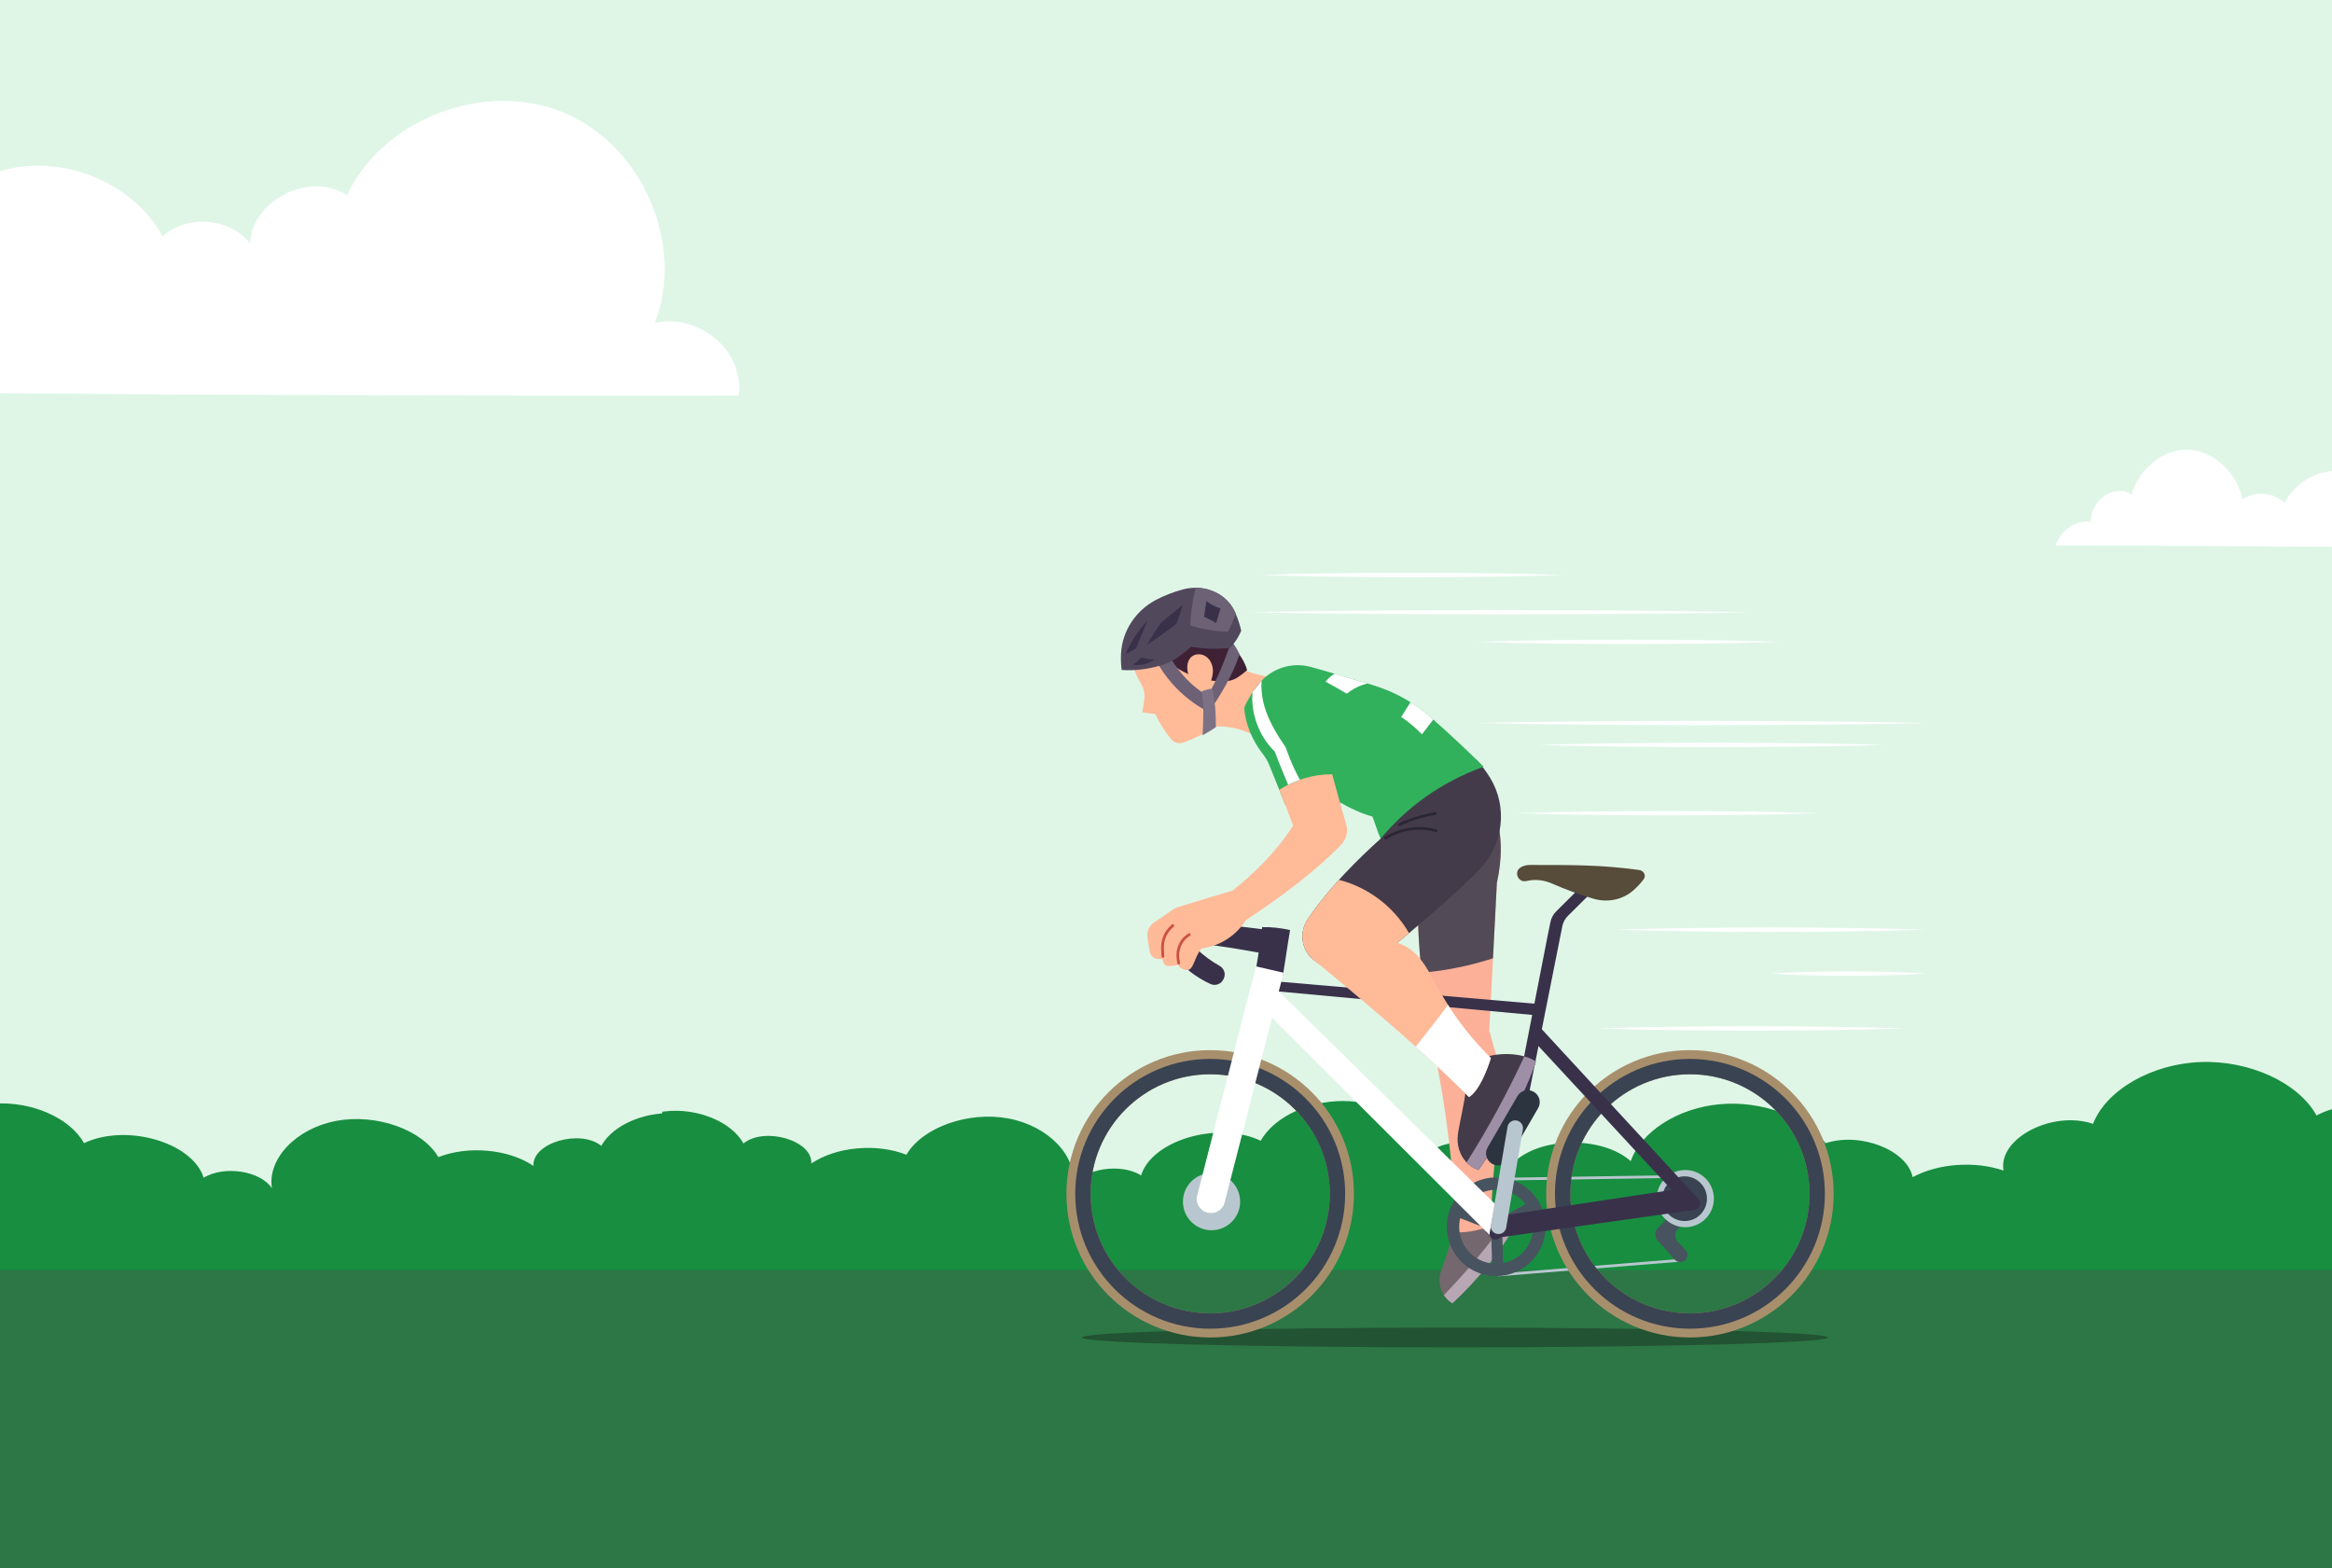 <svg width="855" height="575" viewBox="0 0 855 575" fill="none" xmlns="http://www.w3.org/2000/svg">
<rect x="0" y="0" width="855" height="575" fill="#808080" stroke="none"/>
<g clip-path="url(#clip0_366_6)">
<rect width="855" height="575" fill="#DFF6E7"/>
<path d="M855 406.684V483.425C650.867 481.588 446.636 484.726 242.796 492.831V407.624C243.09 407.58 243.384 407.536 243.678 407.501C255.493 406.068 268.203 411.237 272.574 419.245C280.373 412.96 298.078 418.199 297.442 426.603C306.564 420.432 321.33 419.069 332.325 423.377C338.19 413.329 355.05 407.334 369.743 410.086C384.424 412.828 395.064 423.975 393.35 434.796C397.549 428.387 410.883 426.339 418.376 430.945C422.38 417.953 446.795 410.894 462.235 418.261C467.316 409.048 481.384 402.851 495.122 403.774C508.86 404.697 521.08 412.67 523.688 422.392C532.687 416.283 549.351 417.821 555.89 425.372C566.236 416.626 587.847 416.81 597.899 425.733C601.597 414.947 615.139 406.279 630.481 404.864C645.822 403.449 661.972 409.391 669.343 419.149C682.102 414.973 699.194 421.645 701.251 431.596C710.643 426.559 723.952 425.583 734.568 429.17C732.462 417.417 752.481 406.982 767.382 412.055C772.23 399.625 788.87 390.061 806.82 389.393C824.77 388.716 842.707 396.979 849.331 408.987C851.07 408.037 852.98 407.264 855 406.684Z" fill="#188E40"/>
<path d="M270.805 145C155.299 145 50.46 145 -70.344 143.327C-72.541 134.45 -69.093 124.466 -61.874 118.75C-54.656 113.034 -44.018 111.861 -35.694 115.879C-38.066 93.053 -22.392 69.635 -0.155 62.825C22.081 56.016 48.48 66.526 59.657 86.652C68.476 78.512 84.368 79.816 91.703 89.273C92.212 73.349 113.896 62.562 127.197 71.637C140.338 43.556 177.652 29.278 206.583 41.264C235.514 53.25 251.261 89.51 240.084 118.394C255.757 114.772 273.032 128.154 270.805 145Z" fill="white"/>
<path d="M907.134 200.815C855.993 200.456 804.842 200.109 753.711 199.96C755.662 194.23 761.283 190.473 766.599 191.341C766.293 183.268 775.511 177.117 781.502 181.383C784.412 171.537 793.367 164.481 802.447 164.877C811.528 165.274 819.987 173.074 822.244 183.144C826.937 179.945 833.328 180.428 837.61 184.297C841.818 176.671 849.887 172.058 857.744 172.802C865.601 173.546 872.9 179.597 875.958 187.906C885.587 182.437 898.075 184.471 907.134 200.815Z" fill="white"/>
<path d="M-361.96 407.56V484.302C-157.826 482.465 46.405 485.603 250.244 493.708V408.501C249.95 408.457 249.656 408.413 249.363 408.378C237.547 406.945 224.838 412.114 220.467 420.122C212.667 413.837 194.962 419.076 195.599 427.48C186.477 421.309 171.711 419.946 160.715 424.254C154.851 414.206 137.99 408.211 123.298 410.962C108.617 413.705 97.977 424.851 99.691 435.673C95.491 429.264 82.157 427.216 74.664 431.822C70.66 418.83 46.246 411.771 30.806 419.138C25.724 409.925 11.656 403.728 -2.082 404.651C-15.82 405.574 -28.039 413.547 -30.647 423.269C-39.647 417.16 -56.311 418.698 -62.849 426.249C-73.195 417.503 -94.806 417.687 -104.859 426.61C-108.556 415.824 -122.098 407.156 -137.44 405.741C-152.782 404.326 -168.932 410.268 -176.303 420.025C-189.061 415.85 -206.154 422.522 -208.211 432.473C-217.602 427.436 -230.911 426.46 -241.527 430.047C-239.421 418.294 -259.44 407.859 -274.341 412.931C-279.19 400.502 -295.829 390.938 -313.779 390.269C-331.729 389.593 -349.667 397.856 -356.291 409.864C-358.029 408.914 -359.939 408.141 -361.96 407.56Z" fill="#188E40"/>
<path d="M927.346 465.646H-168.808V833.077H927.346V465.646Z" fill="#2C7745"/>
<g clip-path="url(#clip1_366_6)">
<path d="M533.421 494C608.967 494 670.21 492.38 670.21 490.381C670.21 488.382 608.967 486.762 533.421 486.762C457.875 486.762 396.632 488.382 396.632 490.381C396.632 492.38 457.875 494 533.421 494Z" fill="#225332"/>
<path d="M529.382 474.867C530.146 476.017 531.152 477.039 532.391 477.811L532.496 477.875C540.952 470.114 550.077 459.056 554.68 450.716C553.803 449.839 552.74 449.091 551.542 448.448C547.534 446.244 542.103 445.432 537.847 446.196C535.111 448.553 533.791 452.019 531.474 456.466C530.548 460.238 529.301 462.924 528.239 466.286C527.314 469.189 527.764 472.366 529.382 474.867Z" fill="#74686E"/>
<path d="M529.382 474.867C530.146 476.017 531.152 477.039 532.391 477.811L532.496 477.875C540.953 470.114 550.077 459.056 554.68 450.716C553.803 449.839 552.741 449.091 551.542 448.448C544.791 457.753 537.38 466.592 529.382 474.867Z" fill="#B7A6B3"/>
<path d="M550.696 401.987C548.508 417.766 547.1 433.658 546.496 449.598C542.891 450.748 539.287 451.898 533.871 451.85C533.019 429.106 530.275 406.435 525.664 384.19C523.628 375.07 522.164 365.877 521.198 356.653C520.152 346.696 519.686 336.699 519.718 326.703C528.657 317.14 538.442 308.012 548.218 298.884C550.97 306.058 550.68 315.46 548.814 323.687C548.339 332.879 547.864 342.072 547.389 351.353C546.939 360.095 546.48 368.909 546.022 377.892C547.212 382.131 548.395 386.369 549.747 390.72C550.882 394.363 551.219 398.215 550.696 401.987Z" fill="#FBB097"/>
<path d="M548.814 323.687C548.339 332.879 547.864 342.072 547.389 351.353C538.9 354.119 530.09 355.897 521.198 356.653C520.152 346.696 519.686 336.699 519.718 326.703C528.657 317.14 538.442 308.012 548.218 298.884C550.97 306.058 550.68 315.46 548.814 323.687Z" fill="#524A57"/>
<path d="M549.353 467.452L617.063 461.999" stroke="#B8C7CF" stroke-miterlimit="10"/>
<path d="M546.126 432.395L617.892 431.31" stroke="#B8C7CF" stroke-miterlimit="10"/>
<path d="M564.376 440.969C559.516 432.251 548.484 429.106 539.754 433.98C531.015 438.845 527.893 449.872 532.761 458.589C537.629 467.323 548.653 470.452 557.383 465.578C566.114 460.705 569.244 449.695 564.376 440.969ZM536.712 456.386C533.059 449.839 535.409 441.572 541.958 437.929C548.508 434.277 556.78 436.626 560.425 443.172C564.078 449.719 561.728 457.986 555.179 461.629C548.629 465.281 540.357 462.932 536.712 456.386Z" fill="#47535E"/>
<path d="M548.565 454.013C550.907 454.013 552.805 452.116 552.805 449.775C552.805 447.434 550.907 445.537 548.565 445.537C546.223 445.537 544.324 447.434 544.324 449.775C544.324 452.116 546.223 454.013 548.565 454.013Z" fill="#47535E"/>
<path d="M559.508 441.376L545.635 449.107L547.606 452.64L561.479 444.91L559.508 441.376Z" fill="#47535E"/>
<path d="M535.566 442.388L534.11 446.163L548.929 451.875L550.386 448.101L535.566 442.388Z" fill="#47535E"/>
<path d="M550.774 451.159L546.728 451.266L547.149 467.136L551.195 467.029L550.774 451.159Z" fill="#47535E"/>
<path d="M617.112 440.406L607.826 450.266C606.627 451.536 606.603 453.523 607.77 454.826L614.094 461.887C615.148 463.061 616.991 463.053 618.029 461.871C618.914 460.857 618.898 459.345 617.989 458.356L615.092 455.204C613.893 453.901 613.909 451.89 615.124 450.603L620.202 445.247" fill="#47535E"/>
<path d="M617.892 428.986C612.107 428.986 607.408 433.674 607.408 439.465C607.408 445.255 612.107 449.944 617.892 449.944C623.678 449.944 628.377 445.247 628.377 439.465C628.377 433.682 623.686 428.986 617.892 428.986ZM617.892 446.703C613.893 446.703 610.65 443.462 610.65 439.465C610.65 435.468 613.893 432.227 617.892 432.227C621.891 432.227 625.134 435.468 625.134 439.465C625.134 443.462 621.891 446.703 617.892 446.703Z" fill="#B8C7CF"/>
<path d="M617.635 447.692C622.163 447.692 625.834 444.023 625.834 439.497C625.834 434.971 622.163 431.302 617.635 431.302C613.106 431.302 609.436 434.971 609.436 439.497C609.436 444.023 613.106 447.692 617.635 447.692Z" fill="#3A4352"/>
<path d="M619.59 385.026C590.478 385.026 566.886 408.614 566.886 437.703C566.886 466.793 590.478 490.381 619.59 490.381C648.701 490.381 672.293 466.801 672.293 437.703C672.293 408.606 648.693 385.026 619.59 385.026ZM619.59 481.534C595.37 481.534 575.737 461.911 575.737 437.703C575.737 413.496 595.37 393.873 619.59 393.873C643.809 393.873 663.442 413.496 663.442 437.703C663.442 461.911 643.809 481.534 619.59 481.534Z" fill="#A88F6C"/>
<path d="M619.59 388.243C592.256 388.243 570.104 410.392 570.104 437.703C570.104 465.015 592.256 487.164 619.59 487.164C646.923 487.164 669.075 465.023 669.075 437.703C669.075 410.383 646.923 388.243 619.59 388.243ZM619.59 481.534C595.37 481.534 575.737 461.911 575.737 437.703C575.737 413.496 595.37 393.873 619.59 393.873C643.809 393.873 663.443 413.496 663.443 437.703C663.443 461.911 643.809 481.534 619.59 481.534Z" fill="#3A4352"/>
<path d="M443.704 385.026C414.592 385.026 391 408.614 391 437.703C391 466.793 414.592 490.381 443.704 490.381C472.816 490.381 496.408 466.801 496.408 437.703C496.408 408.606 472.808 385.026 443.704 385.026ZM443.704 481.534C419.484 481.534 399.851 461.911 399.851 437.703C399.851 413.496 419.484 393.873 443.704 393.873C467.923 393.873 487.557 413.496 487.557 437.703C487.557 461.911 467.923 481.534 443.704 481.534Z" fill="#A88F6C"/>
<path d="M443.704 388.243C416.37 388.243 394.219 410.392 394.219 437.703C394.219 465.015 416.37 487.164 443.704 487.164C471.038 487.164 493.189 465.023 493.189 437.703C493.189 410.383 471.038 388.243 443.704 388.243ZM443.704 481.534C419.484 481.534 399.851 461.911 399.851 437.703C399.851 413.496 419.484 393.873 443.704 393.873C467.924 393.873 487.557 413.496 487.557 437.703C487.557 461.911 467.924 481.534 443.704 481.534Z" fill="#3A4352"/>
<path d="M563.868 368.105L468.116 359.845L466.95 363.352L563.128 372.239L563.868 368.105Z" fill="#39314A"/>
<path d="M464.069 370.896L547.285 453.957L549.353 442.625L468.02 362.652L464.069 370.896Z" fill="white"/>
<path d="M460.247 356.781C461.293 350.685 461.961 346.455 462.758 339.932C466.234 339.828 469.645 340.27 472.993 341.002C471.947 347.082 471.432 351.304 470.313 357.803C467.521 357.24 462.959 357.658 460.247 356.781Z" fill="#39314A"/>
<path d="M464.793 340.938C456.972 339.981 449.143 339.024 441.105 338.203C437.508 337.833 434.024 339.699 432.406 342.932C432.213 343.31 432.028 343.704 431.851 344.09C430.258 347.597 431.143 351.698 434 354.288C436.864 356.878 440.139 359.073 443.792 360.77C445.538 361.582 447.614 360.883 448.491 359.17C448.54 359.073 448.588 358.985 448.636 358.888C449.521 357.151 448.837 355.044 447.123 354.103C444.034 352.414 441.467 350.412 438.707 347.927C438.361 347.613 438.256 347.098 438.449 346.672C438.449 346.664 438.457 346.656 438.457 346.656C438.65 346.238 439.085 345.988 439.536 346.029C447.695 346.752 455.459 348.2 463.546 349.64C463.771 347.629 464.399 343.616 464.793 340.938Z" fill="#39314A"/>
<path d="M581.063 323.719L570.531 334.182C569.485 335.228 568.761 336.555 568.463 338.01L567.401 343.206L546.174 451.954C546.142 452.123 546.118 452.292 546.126 452.461C546.158 453.402 546.834 454.239 547.8 454.44C548.934 454.673 550.053 453.941 550.286 452.807L572.792 339.659C573.081 338.187 573.806 336.844 574.868 335.791L584.483 326.244C583.341 325.4 582.198 324.555 581.063 323.719Z" fill="#39314A"/>
<path d="M444.194 451.062C449.985 451.062 454.679 446.37 454.679 440.583C454.679 434.795 449.985 430.103 444.194 430.103C438.404 430.103 433.71 434.795 433.71 440.583C433.71 446.37 438.404 451.062 444.194 451.062Z" fill="#B8C7CF"/>
<path d="M438.908 438.435L460.488 354.32L470.611 356.652L448.966 441.001C448.29 443.647 445.554 445.247 442.802 444.612C439.962 443.96 438.208 441.17 438.908 438.435Z" fill="white"/>
<path d="M561.124 317.132C576.927 317.132 587.299 317.092 601.01 318.99C602.716 319.223 603.65 321.057 602.603 322.424C601.533 323.824 600.326 325.143 598.983 326.341C594.984 329.912 589.359 331.046 584.217 329.51C578.979 327.941 573.862 326.083 568.953 323.92C566.186 322.706 563.128 322.328 560.167 322.915C559.958 322.955 559.74 322.995 559.531 323.043C556.578 323.631 554.937 319.698 557.463 318.065C557.503 318.041 557.536 318.017 557.576 317.993C558.622 317.341 559.877 317.132 561.124 317.132Z" fill="#564C39"/>
<path d="M563.707 375.657L622.623 439.505C623.476 440.43 623.5 441.853 622.671 442.802C621.706 443.912 619.992 443.936 618.994 442.859L562.018 381.335L563.707 375.657Z" fill="#39314A"/>
<path d="M548.564 453.869L621.416 443.574L616.5 435.773L551.115 445.617L548.564 453.869Z" fill="#39314A"/>
<path d="M542.24 318.966C534.732 326.59 526.589 333.716 518.245 340.737C517.698 341.203 517.151 341.67 516.596 342.128L512.685 345.385C510.062 347.573 507.423 349.76 504.784 351.948C498.041 357.553 488.192 357.593 481.538 351.891C481.449 351.819 481.369 351.739 481.28 351.666C477.008 347.959 476.316 341.589 479.51 336.925C482.133 333.08 484.949 329.453 487.894 326.011C488.884 324.853 489.882 323.719 490.896 322.601C491.692 321.725 492.497 320.856 493.318 319.995C497.494 315.572 501.839 311.43 506.176 307.506C507.117 303.943 506.988 299.632 507.672 295.989C515.091 289.153 528.577 282.478 541.306 278.497C543.213 280.612 544.863 282.799 546.247 285.035C552.949 295.884 551.195 309.878 542.24 318.966Z" fill="#443B4A"/>
<path d="M516.596 342.128L512.685 345.385C510.062 347.573 507.423 349.76 504.784 351.948C498.041 357.553 488.192 357.593 481.538 351.891C481.449 351.819 481.369 351.739 481.28 351.666C477.008 347.959 476.316 341.589 479.51 336.925C482.133 333.08 484.949 329.453 487.894 326.011C488.884 324.853 489.882 323.719 490.896 322.601C501.605 325.271 511.116 332.541 516.596 342.128Z" fill="#FFBA98"/>
<path d="M507.994 307.297C513.433 303.83 520.378 302.817 526.573 304.594" stroke="#2B2633" stroke-linecap="round" stroke-linejoin="round"/>
<path d="M513.096 302.342C517.272 300.404 521.697 299.029 526.235 298.257" stroke="#2B2633" stroke-linecap="round" stroke-linejoin="round"/>
<path d="M463.498 271.854C458.557 268.275 452.466 266.297 446.367 266.28C442.36 268.476 438.24 270.639 433.935 272.232C432.326 272.827 430.5 272.352 429.405 271.042C426.975 268.13 425.092 265.042 423.58 261.785C421.777 261.64 420.289 261.383 418.808 261.133C419.09 259.629 419.371 258.037 419.557 256.412C419.798 254.33 419.339 252.214 418.229 250.437C416.829 248.185 415.807 245.74 415.244 243.183C413.723 236.331 416.877 229.326 422.856 225.634C424.851 224.404 426.975 223.342 429.212 222.466C436.752 219.522 445.458 222.257 449.714 229.141C449.771 229.237 449.827 229.326 449.883 229.422C451.171 231.554 451.766 233.998 451.919 236.475C452.128 239.861 454.1 242.555 456.063 245.652C459.684 247.156 463.168 247.807 467.61 248.555C466.209 256.123 464.021 265.291 463.498 271.854Z" fill="#FFBA98"/>
<path d="M426.597 241.027C432.704 247.019 441.394 250.26 449.714 249.721C451.066 249.633 452.386 249.223 453.536 248.507C454.76 247.743 455.991 246.778 457.238 245.732C456.119 241.212 452.273 237.432 450.374 234.481C441.354 233.612 433.903 234.706 426.597 241.027Z" fill="#3F2136"/>
<path d="M429.156 241.18C432.406 246.874 437.122 251.716 442.73 255.126C446.295 249.231 449.207 241.687 451.509 235.092C452.466 236.258 453.737 238.205 454.478 239.893C452.072 247.132 447.791 254.523 443.181 261.069C435.561 257.176 429.083 251.072 424.738 243.697C426.034 242.893 427.337 242.089 429.156 241.18Z" fill="#6C6175"/>
<path d="M455.089 231.256C454.108 233.612 452.667 235.776 451.058 237.513C446.319 238.084 441.491 237.955 436.792 237.111C435.126 238.502 433.598 239.725 432.085 240.818C430.081 242.266 427.844 243.352 425.463 244.027C420.675 245.378 415.855 245.998 411.237 245.636C410.971 243.641 410.899 241.534 411.027 239.411C411.534 231.103 416.555 223.728 423.942 219.884C426.991 218.3 430.226 217.045 433.63 216.128C435.191 215.71 436.792 215.501 438.385 215.501C441.169 215.509 443.929 216.177 446.399 217.552C446.568 217.648 446.737 217.745 446.898 217.841C449.618 219.434 451.718 221.879 452.965 224.774C453.005 224.862 453.038 224.943 453.07 225.031C453.923 227.058 454.607 229.149 455.089 231.256Z" fill="#52485C"/>
<path d="M453.07 225.031C452.241 227.283 451.332 229.527 450.197 231.634C445.522 231.513 440.904 230.669 436.422 229.35C436.535 224.886 437.21 220.149 438.385 215.501C441.169 215.509 443.929 216.177 446.399 217.552C446.568 217.648 446.737 217.745 446.898 217.841C449.618 219.434 451.718 221.879 452.965 224.774C453.005 224.862 453.038 224.943 453.07 225.031Z" fill="#6C6175"/>
<path d="M420.554 236.379C422.18 233.492 423.974 230.701 425.744 228.216C428.287 226.157 430.837 224.09 433.71 221.734C433.026 224.195 432.133 226.591 431.288 228.69C427.893 231.433 424.32 233.966 420.554 236.379Z" fill="#39314A"/>
<path d="M412.709 239.821C414.037 239.137 415.364 238.462 416.467 237.77C417.883 234.368 419.299 230.958 420.715 227.556C417.4 231.055 414.696 235.124 412.709 239.821Z" fill="#39314A"/>
<path d="M415.332 243.697C416.467 243.03 417.488 242.161 418.51 241.027C420.015 241.582 421.624 241.84 423.234 241.791C421.037 243.448 418.164 244.164 415.332 243.697Z" fill="#39314A"/>
<path d="M442.296 220.399C442.014 222.305 441.741 224.211 441.459 226.125C442.956 226.833 444.444 227.54 445.876 228.441C446.416 226.672 446.955 224.902 447.494 223.133C445.732 222.425 443.969 221.718 442.296 220.399Z" fill="#39314A"/>
<path d="M443.656 250.453C444.396 248.804 444.846 246.979 444.653 245.177C444.46 243.376 443.551 241.606 442.03 240.625C440.509 239.644 438.353 239.604 436.945 240.738C435.987 241.51 435.456 242.716 435.327 243.939C435.199 245.161 435.424 246.392 435.794 247.558" fill="#FFBA98"/>
<path d="M440.92 269.586C441.193 263.811 441.443 259.074 440.654 253.405C441.901 252.986 443.149 252.576 444.525 252.528C445.498 257.482 445.852 261.568 445.756 266.61C444.34 267.688 442.561 268.597 440.92 269.586Z" fill="#7D7285"/>
<path d="M543.954 281.119C528.69 286.62 515.896 295.78 506.176 307.506C505.074 304.996 504.06 301.603 503.207 299.391C499.642 298.45 495.531 296.632 491.266 294.196C486.994 291.767 482.576 288.719 478.392 285.317C477.129 284.295 475.889 283.25 474.683 282.164H474.674C469.348 277.395 464.657 272.167 461.527 267.101C460.835 265.983 460.223 264.881 459.692 263.787C458.171 260.635 457.206 258.117 458.348 255.383V255.367C458.55 254.868 458.823 254.354 459.185 253.839C459.209 253.799 459.233 253.767 459.258 253.734C460.022 252.641 460.835 251.579 461.688 250.55C461.961 250.212 462.251 249.89 462.557 249.576C467.135 244.743 474.007 242.757 480.508 244.518C483.413 245.306 486.342 246.142 489.295 247.011C493.27 248.177 497.293 249.4 501.372 250.614C501.944 250.791 502.507 250.96 503.078 251.129C508.043 252.6 512.774 254.732 517.151 257.466C519.734 259.075 522.188 260.9 524.482 262.919C524.82 263.216 525.158 263.514 525.495 263.82C531.748 269.345 537.951 275.119 543.938 281.119H543.954Z" fill="#31B15C"/>
<path d="M511.116 269.883C510.4 277.99 508.18 285.968 504.607 293.287" stroke="#31B15C" stroke-linecap="round" stroke-linejoin="round"/>
<path d="M506.458 295.37C512.323 292.137 517.497 287.657 521.528 282.317" stroke="#31B15C" stroke-linecap="round" stroke-linejoin="round"/>
<path d="M537.694 426.195C538.86 427.385 540.285 428.35 541.942 428.937L542.079 428.986C550.648 417.002 559.338 400.781 563.128 389.2C561.881 388.38 560.441 387.76 558.872 387.326C553.569 385.782 546.85 386.345 541.878 388.524C539.07 392.216 539.303 392.867 537.444 398.996C537.122 403.893 535.095 411.542 534.515 415.981C534.008 419.809 535.215 423.589 537.694 426.195Z" fill="#443B4A"/>
<path d="M537.694 426.195C538.861 427.385 540.285 428.35 541.942 428.937L542.079 428.986C550.649 417.002 559.339 400.781 563.128 389.2C561.881 388.38 560.441 387.76 558.872 387.326C552.684 400.709 545.603 413.713 537.694 426.195Z" fill="#9E8FA6"/>
<path d="M546.609 387.929C545.177 392.489 542.352 399.784 538.611 402.237C532.222 395.851 525.648 389.691 519.034 383.755C506.095 372.118 492.996 361.317 480.79 351.208C482.399 346.656 483.525 342.458 484.563 338.131C493.109 340.142 502.692 342.956 512.299 345.723C519.34 347.75 522.832 354.159 526.3 360.609C527.756 363.328 529.269 365.925 530.87 368.427C535.288 375.399 540.349 381.672 546.609 387.929Z" fill="#FFBA98"/>
<path d="M546.609 387.929C545.177 392.489 542.353 399.784 538.611 402.237C532.222 395.851 525.648 389.691 519.034 383.755C523.025 378.777 527.008 373.743 530.87 368.427C535.288 375.399 540.349 381.672 546.609 387.929Z" fill="white"/>
<path d="M465.349 280.491C466.58 283.499 467.811 286.515 469.026 289.563C469.75 291.373 470.474 293.206 471.19 295.048C473.315 293.616 475.93 292.997 478.673 293.045C481.401 292.346 484.362 292.322 487.323 292.989C488.884 293.343 490.309 294.099 491.532 295.12C491.443 294.815 491.355 294.501 491.274 294.196C490.292 290.721 489.351 287.287 488.426 283.885C488.313 283.467 488.2 283.041 488.088 282.623C486.792 277.837 485.537 273.108 484.29 268.388C484.153 267.849 484.008 267.326 483.871 266.795C483.783 266.715 483.686 266.634 483.598 266.562C479.784 263.289 475.954 260.715 471.939 258.479C468.986 256.718 465.815 255.085 462.565 253.228C462.025 252.922 461.478 252.608 460.939 252.287C460.32 252.914 459.724 253.574 459.185 254.273C458.895 254.635 458.622 254.997 458.372 255.367C458.364 255.367 458.364 255.375 458.364 255.383C457.479 256.654 456.731 258.053 456.16 259.605C456.667 265.621 459.129 271.46 463.007 276.462C463.957 277.693 464.761 279.044 465.357 280.491H465.349Z" fill="#31B15C"/>
<path d="M472.268 287.729C471.158 288.292 470.08 288.904 469.026 289.563C470.748 293.858 472.454 298.217 474.103 302.696C468.141 312.114 459.137 321.178 450.181 327.805C451.903 331.979 452.989 335.155 455.612 338.131C467.73 330.274 481.755 320.052 491.765 309.645C493.64 307.691 494.332 304.876 493.575 302.278C492.779 299.552 492.014 296.866 491.266 294.196C490.284 290.721 489.343 287.287 488.418 283.885C484.982 283.869 481.618 284.368 478.392 285.317C477.788 285.494 477.185 285.687 476.589 285.904" fill="#FFBA98"/>
<path d="M476.589 285.904C475.109 286.419 473.669 287.03 472.269 287.729C470.627 283.724 468.881 279.599 467.368 275.537C464.898 273.141 462.919 270.245 461.527 267.101C459.748 263.088 458.903 258.656 459.169 254.281C459.177 254.128 459.185 253.984 459.193 253.839V253.823L459.282 253.71L462.565 249.576C462.452 250.783 462.444 252.005 462.549 253.22C462.717 255.753 463.273 258.246 464.11 260.635C465.783 265.404 468.479 269.739 471.319 273.913C472.333 276.76 473.427 279.51 474.674 282.156H474.682C475.278 283.435 475.906 284.681 476.589 285.904Z" fill="white"/>
<path d="M501.381 250.614C498.613 251.265 495.998 252.536 493.801 254.33C491.315 252.858 488.667 251.394 486.02 249.93C486.945 248.716 488.064 247.751 489.303 247.011C493.278 248.177 497.301 249.4 501.381 250.614Z" fill="white"/>
<path d="M525.511 263.819C524.119 265.621 522.727 267.431 521.327 269.232C519.026 266.843 516.475 264.704 513.731 262.862C514.874 261.061 516.017 259.268 517.167 257.466C519.75 259.075 522.204 260.9 524.498 262.919C524.835 263.216 525.173 263.514 525.511 263.819Z" fill="white"/>
<path d="M432.029 353.693C432.053 353.797 432.085 353.902 432.109 354.007C432.351 354.891 434.274 355.712 435.151 355.712C437.75 355.712 437.798 350.918 440.566 347.725C447.341 346.937 453.649 342.787 457.045 336.868C455.371 332.96 453.802 329.686 452.032 326.518C445.152 328.504 438.409 330.587 431.868 332.606C431.184 332.815 430.54 333.137 429.953 333.547C427.756 335.091 425.543 336.635 423.17 338.195C421.359 339.386 420.386 341.509 420.691 343.648C420.941 345.337 421.206 347.074 421.536 348.924C421.81 350.436 423.105 351.554 424.65 351.61C425.125 351.626 425.648 351.642 426.243 351.666C426.308 351.972 426.372 352.277 426.453 352.615C426.654 353.476 427.378 354.135 428.263 354.183C429.502 354.24 430.757 354.087 432.029 353.693Z" fill="#FFBA98"/>
<path d="M432.174 353.138C432.029 352.454 431.924 351.763 431.86 351.055C431.562 347.725 433.099 344.428 435.955 342.699C435.971 342.691 435.988 342.675 436.004 342.667" stroke="#CB5144" stroke-linecap="round" stroke-linejoin="round"/>
<path d="M426.348 350.653C426.308 349.752 426.267 348.843 426.219 347.894C426.09 345.224 426.959 342.57 428.754 340.584C429.148 340.15 429.558 339.739 429.993 339.353" stroke="#CB5144" stroke-linecap="round" stroke-linejoin="round"/>
<path d="M482.383 263.643C485.086 269.883 487.034 276.446 488.168 283.153" stroke="#31B15C" stroke-linecap="round" stroke-linejoin="round"/>
<path d="M489.834 270.736C489.729 274.186 489.013 277.62 487.734 280.821" stroke="#31B15C" stroke-linecap="round" stroke-linejoin="round"/>
<path d="M547.027 426.693C544.927 425.479 544.211 422.793 545.434 420.694L556.337 401.899C557.552 399.8 560.24 399.084 562.34 400.306C564.44 401.521 565.156 404.207 563.933 406.306L553.03 425.101C551.807 427.2 549.119 427.908 547.027 426.693Z" fill="#2C3440"/>
<path d="M546.601 449.132L552.724 413.15C552.99 411.598 554.462 410.552 556.015 410.818C557.568 411.083 558.614 412.555 558.348 414.107L552.225 450.089C551.96 451.641 550.487 452.686 548.934 452.421C547.381 452.164 546.335 450.692 546.601 449.132Z" fill="#B8C7CF"/>
<path d="M458.171 224.476C465.783 224.291 473.395 224.219 481.007 224.082L503.843 223.857C519.066 223.728 534.282 223.736 549.506 223.672C564.73 223.736 579.945 223.728 595.169 223.857L618.005 224.082C625.617 224.219 633.229 224.291 640.84 224.476C633.229 224.661 625.617 224.734 618.005 224.87L595.169 225.096C579.945 225.224 564.73 225.216 549.506 225.281C534.282 225.216 519.066 225.224 503.843 225.096L481.007 224.87C473.387 224.734 465.783 224.661 458.171 224.476Z" fill="white"/>
<path d="M541.854 235.333C551.043 235.02 560.224 234.811 569.413 234.706C578.602 234.577 587.783 234.545 596.972 234.529C606.161 234.545 615.342 234.577 624.531 234.706C633.72 234.811 642.901 235.02 652.09 235.333C642.901 235.647 633.72 235.856 624.531 235.961C615.342 236.089 606.161 236.122 596.972 236.138C587.783 236.122 578.602 236.089 569.413 235.961C560.224 235.856 551.035 235.647 541.854 235.333Z" fill="white"/>
<path d="M462.565 210.804C471.754 210.491 480.935 210.281 490.124 210.177C499.313 210.048 508.494 210.016 517.683 210C526.872 210.016 536.053 210.048 545.242 210.177C554.431 210.281 563.611 210.491 572.8 210.804C563.611 211.118 554.431 211.327 545.242 211.432C536.053 211.56 526.872 211.592 517.683 211.608C508.494 211.592 499.313 211.56 490.124 211.432C480.935 211.327 471.746 211.118 462.565 210.804Z" fill="white"/>
<path d="M541.854 265.09C548.693 264.905 555.533 264.833 562.372 264.696L582.891 264.471C596.569 264.342 610.248 264.35 623.927 264.286C637.606 264.35 651.285 264.342 664.964 264.471L685.482 264.696C692.321 264.833 699.161 264.905 706 265.09C699.161 265.275 692.321 265.348 685.482 265.484L664.964 265.709C651.285 265.838 637.606 265.83 623.927 265.894C610.248 265.83 596.569 265.838 582.891 265.709L562.372 265.484C555.533 265.348 548.693 265.275 541.854 265.09Z" fill="white"/>
<path d="M564.384 273.133C569.646 272.948 574.908 272.875 580.171 272.738L595.958 272.513C606.482 272.385 617.015 272.393 627.54 272.328C638.065 272.393 648.597 272.385 659.122 272.513L674.909 272.738C680.171 272.875 685.434 272.948 690.696 273.133C685.434 273.318 680.171 273.39 674.909 273.527L659.122 273.752C648.597 273.88 638.065 273.872 627.54 273.937C617.015 273.872 606.482 273.88 595.958 273.752L580.171 273.527C574.908 273.39 569.646 273.318 564.384 273.133Z" fill="white"/>
<path d="M556.337 298.16C565.526 297.847 574.707 297.638 583.896 297.533C593.085 297.404 602.266 297.372 611.455 297.356C620.644 297.372 629.825 297.404 639.014 297.533C648.203 297.638 657.384 297.847 666.573 298.16C657.384 298.474 648.203 298.683 639.014 298.788C629.825 298.916 620.644 298.949 611.455 298.965C602.266 298.949 593.085 298.916 583.896 298.788C574.707 298.675 565.518 298.466 556.337 298.16Z" fill="white"/>
<path d="M592.562 340.873C602.017 340.56 611.471 340.351 620.917 340.246C630.372 340.117 639.827 340.085 649.273 340.069C658.727 340.085 668.182 340.117 677.628 340.246C687.083 340.351 696.537 340.56 705.984 340.873C696.529 341.187 687.075 341.396 677.628 341.501C668.174 341.629 658.719 341.662 649.273 341.678C639.818 341.662 630.364 341.629 620.917 341.501C611.471 341.396 602.017 341.187 592.562 340.873Z" fill="white"/>
<path d="M649.281 356.958C654.004 356.644 658.736 356.435 663.459 356.331C668.182 356.202 672.914 356.17 677.637 356.154C682.36 356.17 687.091 356.202 691.814 356.331C696.538 356.435 701.269 356.644 705.992 356.958C701.269 357.272 696.538 357.481 691.814 357.585C687.091 357.714 682.36 357.746 677.637 357.762C672.914 357.746 668.182 357.714 663.459 357.585C658.736 357.481 654.004 357.272 649.281 356.958Z" fill="white"/>
<path d="M585.707 377.064C595.081 376.75 604.463 376.541 613.837 376.437C623.211 376.308 632.593 376.276 641.967 376.26C651.341 376.276 660.723 376.308 670.097 376.437C679.471 376.541 688.853 376.75 698.227 377.064C688.853 377.378 679.471 377.587 670.097 377.691C660.723 377.82 651.341 377.852 641.967 377.868C632.593 377.852 623.211 377.82 613.837 377.691C604.455 377.587 595.081 377.378 585.707 377.064Z" fill="white"/>
</g>
</g>
<defs>
<clipPath id="clip0_366_6">
<rect width="855" height="575" fill="white"/>
</clipPath>
<clipPath id="clip1_366_6">
<rect width="315" height="284" fill="white" transform="translate(391 210)"/>
</clipPath>
</defs>
</svg>
